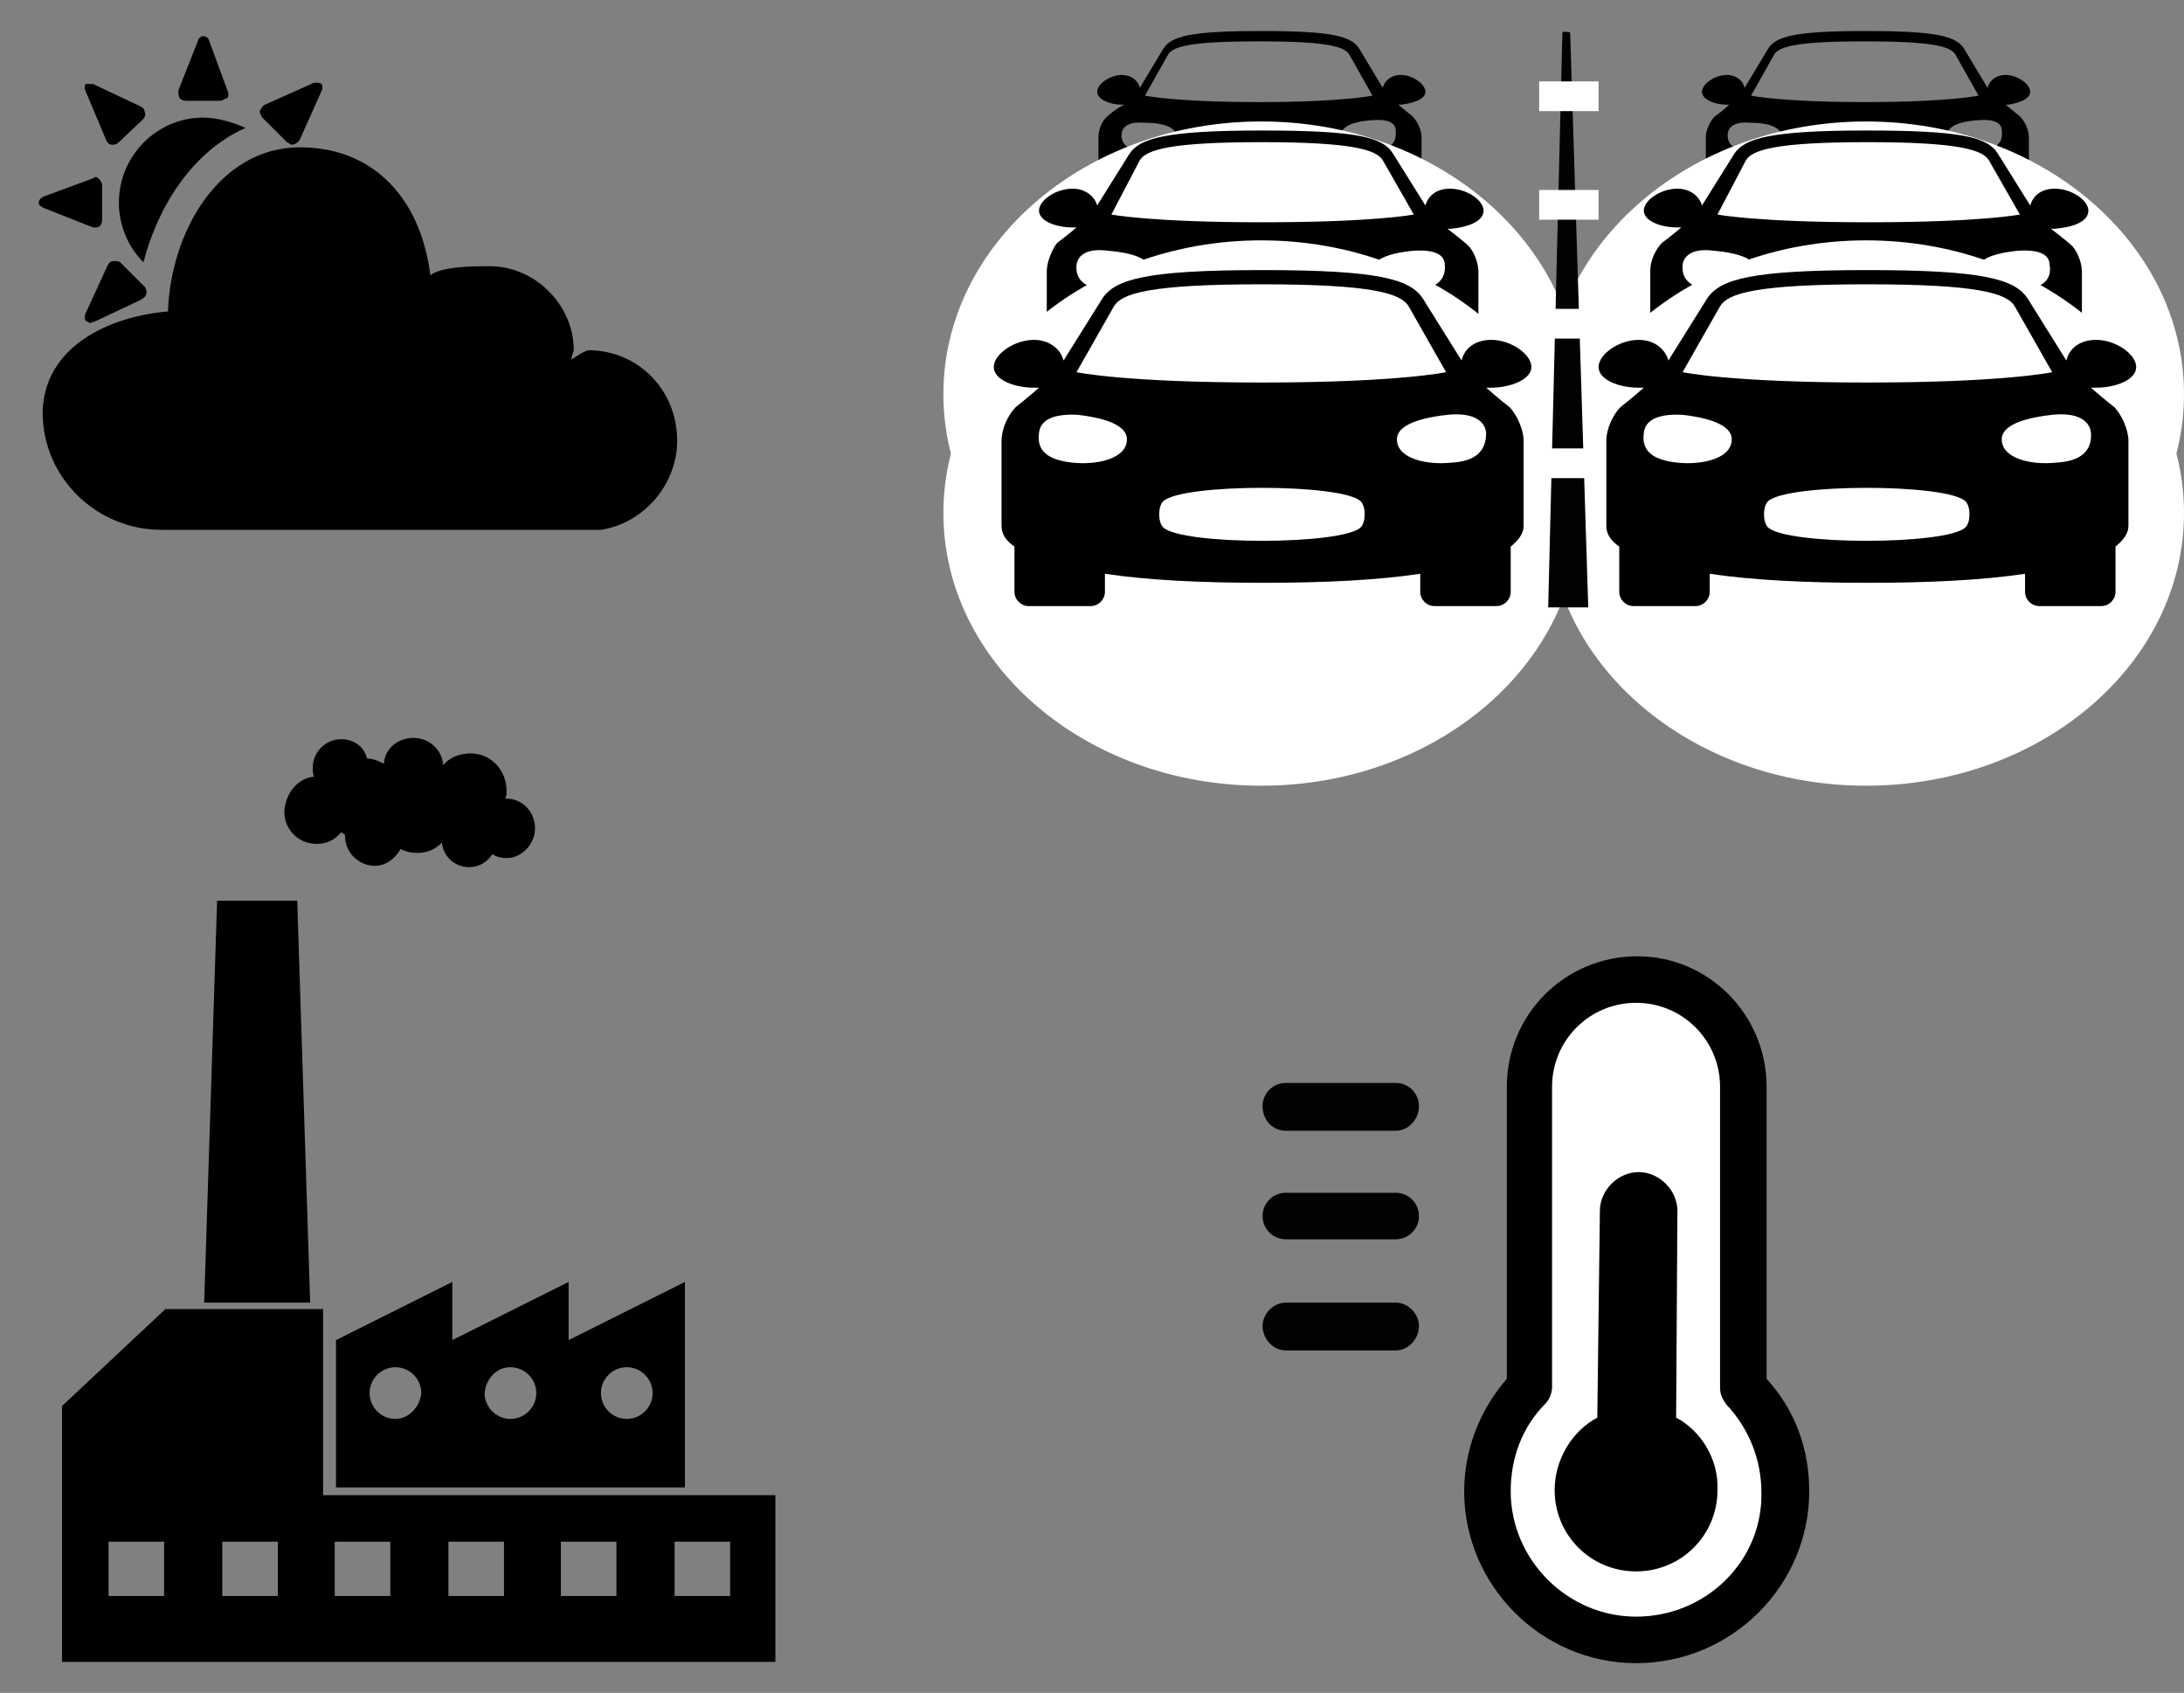 <?xml version="1.0" encoding="utf-8"?>
<!-- Generator: Adobe Illustrator 21.0.2, SVG Export Plug-In . SVG Version: 6.00 Build 0)  -->
<svg version="1.1" id="Capa_1" xmlns="http://www.w3.org/2000/svg" xmlns:xlink="http://www.w3.org/1999/xlink" x="0px" y="0px"
	 viewBox="0 0 169 131" style="enable-background:new 0 0 169 131;" xml:space="preserve">
<rect x="0" y="0" width="169" height="131" fill="#808080" stroke="none"/>
<style type="text/css">
	.st0{fill-rule:evenodd;clip-rule:evenodd;}
	.st1{fill-rule:evenodd;clip-rule:evenodd;fill:#FFFFFF;}
	.st2{fill-rule:evenodd;clip-rule:evenodd;fill:#020202;}
	.st3{fill:#FFFFFF;}
	.st4{fill:#020202;}
</style>
<g>
	<path class="st0" d="M17.1,7.8h-2.7c-0.2,0-0.4-0.1-0.5-0.2c-0.1-0.2-0.1-0.4-0.1-0.6l1.5-3.8c0.1-0.4,0.4-0.4,0.4-0.4
		c0.1,0,0.4,0,0.5,0.4l1.4,3.8c0.1,0.2,0.1,0.4,0,0.6C17.4,7.6,17.2,7.8,17.1,7.8L17.1,7.8z"/>
	<path class="st0" d="M23.2,10.8c-0.1,0.2-0.4,0.4-0.6,0.4c-0.1,0-0.2-0.1-0.4-0.2l-1.9-1.9c-0.1-0.1-0.2-0.4-0.2-0.5
		c0.1-0.2,0.2-0.4,0.4-0.5l3.8-1.7c0.1,0,0.1,0,0.2,0c0.1,0,0.2,0,0.4,0.1c0,0.1,0.1,0.2,0,0.5L23.2,10.8z"/>
	<path class="st0" d="M8.3,20.6c0.1-0.2,0.2-0.4,0.5-0.4c0.2,0,0.4,0,0.5,0.1l1.9,1.9c0.1,0.1,0.2,0.4,0.1,0.6
		c0,0.1-0.1,0.2-0.4,0.4l-3.6,1.7C7.1,24.9,7,25,7,25c-0.1,0-0.2-0.1-0.4-0.2c0-0.1-0.1-0.2,0-0.5L8.3,20.6z"/>
	<path class="st0" d="M9.2,11c-0.1,0.1-0.2,0.2-0.5,0.2c-0.2,0-0.4-0.1-0.5-0.4L6.6,7c-0.1-0.2,0-0.4,0-0.5C6.8,6.5,6.9,6.5,7,6.5
		c0,0,0.1,0,0.2,0l3.6,1.7c0.2,0.1,0.4,0.2,0.4,0.5c0.1,0.1,0,0.4-0.1,0.5L9.2,11z"/>
	<path class="st0" d="M3.4,15.2l3.8-1.4c0,0,0.1-0.1,0.2-0.1c0.2,0,0.5,0.4,0.5,0.6V17c0,0.4-0.2,0.6-0.5,0.6c-0.1,0-0.2,0-0.2,0
		l-3.8-1.5C3,15.9,3,15.8,3,15.7C3,15.6,3,15.4,3.4,15.2L3.4,15.2z"/>
	<path class="st0" d="M13,24.1c0.2-6.2,4-12.7,10.2-12.7c5.9,0,9.4,4.2,10.1,9.9c0.9-0.7,3.4-0.7,4.6-0.7c3.5,0,6.5,3,6.5,6.5
		c-0.4,1.3-0.2,0.5,1.1,0c3.9,0,6.9,3.1,6.9,7c0,3.4-2.6,6.4-5.9,6.9c-0.2,0-0.6,0-0.8,0H13.1c-0.1,0-0.2,0-0.2,0
		c-0.1,0-0.2,0-0.4,0c-5,0-9.2-4-9.2-9.1C3.4,26.9,8.3,24.5,13,24.1L13,24.1z"/>
	<path class="st0" d="M15.7,9.1c1.2,0,2.4,0.4,3.3,0.8c-4.1,1.8-6.8,6.1-7.9,10.4c-1.2-1.2-1.9-2.9-1.9-4.6
		C9.2,12,12.2,9.1,15.7,9.1L15.7,9.1z"/>
</g>
<g>
	<path d="M24.3,60.1c-0.1-0.2-0.1-0.5-0.1-0.7c0-1.2,1-2.2,2.2-2.2c1,0,1.8,0.6,2,1.5c0.5,0,0.9,0.2,1.3,0.4c0.1-1.2,1.1-2,2.3-2
		c1.2,0,2.2,0.9,2.3,2.1c0.5-0.6,1.3-0.9,2.1-0.9c1.6,0,2.8,1.3,2.8,2.9c0,0.2,0,0.4-0.1,0.6c0,0,0.1,0,0.1,0c1.2,0,2.2,1,2.2,2.3
		c0,1.2-1,2.3-2.2,2.3c-0.4,0-0.8-0.1-1.1-0.3c-0.4,0.6-1,1-1.8,1c-1.1,0-2-0.8-2.1-1.9c-0.5,0.5-1.1,0.8-1.9,0.8
		c-0.5,0-0.9-0.1-1.3-0.3c-0.4,0.7-1.1,1.3-2,1.3c-1.2,0-2.3-1-2.3-2.3c0,0,0,0,0-0.1c-0.1-0.1-0.2-0.1-0.3-0.2
		c-0.5,0.6-1.1,0.9-1.9,0.9c-1.4,0-2.5-1.1-2.5-2.5C22.1,61.3,23.1,60.2,24.3,60.1z"/>
	<polygon points="15.8,100.8 24,100.8 23,69.7 16.8,69.7 	"/>
	<path d="M12.8,101.3H25v14.4h35v12.9H25H4.8v-19.8L12.8,101.3z M52.2,123.5h4.3v-4.2h-4.3V123.5z M43.4,123.5h4.3v-4.2h-4.3V123.5z
		 M34.7,123.5H39v-4.2h-4.3V123.5z M25.9,123.5h4.3v-4.2h-4.3V123.5z M17.2,123.5h4.3v-4.2h-4.3V123.5z M8.4,123.5h4.3v-4.2H8.4
		V123.5z"/>
	<path d="M44,115.1h9V99.2l-9,4.5v-4.5l-9,4.5v-4.5l-9,4.5v11.4h9H44z M48.5,105.8c1.1,0,2,0.9,2,2c0,1.1-0.9,2-2,2
		c-1.1,0-2-0.9-2-2C46.5,106.7,47.4,105.8,48.5,105.8z M39.5,105.8c1.1,0,2,0.9,2,2c0,1.1-0.9,2-2,2c-1.1,0-2-0.9-2-2
		C37.6,106.7,38.4,105.8,39.5,105.8z M30.6,109.8c-1.1,0-2-0.9-2-2c0-1.1,0.9-2,2-2c1.1,0,2,0.9,2,2
		C32.5,108.9,31.6,109.8,30.6,109.8z"/>
</g>
<g>
	<path class="st0" d="M136.7,84.1c0-5.6-4.5-10.1-10-10.1c-5.6,0-10.1,4.5-10.1,10.1v22.6c-2.1,2.4-3.3,5.5-3.3,8.7
		c0,7.3,6,13.3,13.3,13.3c7.4,0,13.4-6,13.4-13.3c0-3.3-1.1-6.3-3.3-8.7V84.1z"/>
	<path class="st1" d="M126.6,125.1c-5.3,0-9.7-4.4-9.7-9.7c0-2.6,0.9-5,2.7-6.8c0.3-0.3,0.5-0.8,0.5-1.3V84.1c0-3.6,2.9-6.5,6.5-6.5
		c3.6,0,6.5,2.9,6.5,6.5v23.3c0,0.5,0.2,0.9,0.5,1.3c1.7,1.8,2.7,4.2,2.7,6.8C136.4,120.8,132,125.1,126.6,125.1L126.6,125.1z"/>
	<path class="st0" d="M129.7,109.7l0.1-16c0-1.6-1.4-3-3-3c-1.6,0-3,1.4-3,3l-0.2,16c-1.9,1-3.3,3.2-3.3,5.6c0,3.5,2.8,6.3,6.3,6.3
		c3.5,0,6.3-2.8,6.3-6.3C133,112.9,131.6,110.7,129.7,109.7L129.7,109.7z"/>
	<path class="st2" d="M99.5,87.5L99.5,87.5h8.5c1,0,1.8-0.9,1.8-1.9c0-1-0.8-1.8-1.8-1.8h-8.5c-1,0-1.8,0.8-1.8,1.8
		C97.7,86.7,98.5,87.5,99.5,87.5L99.5,87.5z"/>
	<path class="st2" d="M108,92.3L108,92.3h-8.5c-1,0-1.8,0.8-1.8,1.8c0,1,0.8,1.8,1.8,1.8h8.5c1,0,1.8-0.8,1.8-1.8
		C109.8,93.1,109,92.3,108,92.3L108,92.3z"/>
	<path class="st2" d="M108,100.8L108,100.8h-8.5c-1,0-1.8,0.9-1.8,1.8c0,1,0.8,1.9,1.8,1.9h8.5c1,0,1.8-0.9,1.8-1.9
		C109.8,101.7,109,100.8,108,100.8L108,100.8z"/>
</g>
<g>
	<g>
		<g>
			<path d="M157.1,7.1c0-0.6-1-1.3-1.9-1.3c-0.8,0-1.3,0.5-1.4,1l-1.8-3c-0.6-1-2.1-1.4-7.6-1.4c-5.5,0-7,0.4-7.6,1.4l-1.8,3
				c-0.1-0.5-0.6-1-1.4-1c-0.9,0-1.9,0.7-1.9,1.3c0,0.6,1,1,1.9,1c0.1,0,0.2,0,0.2,0c-0.5,0.5-1.1,0.9-1.1,0.9
				c-0.4,0.4-0.7,1.1-0.7,1.6v4.1c0,0.4,0.2,0.7,0.6,1v2.1c0,0.4,0.3,0.7,0.7,0.7h3c0.4,0,0.7-0.3,0.7-0.7v-0.9
				c2.1,0.3,4.6,0.4,7.5,0.4c2.9,0,5.5-0.1,7.5-0.4v0.9c0,0.4,0.3,0.7,0.7,0.7h3c0.4,0,0.7-0.3,0.7-0.7v-2.1c0.4-0.3,0.6-0.6,0.6-1
				v-4.1c0-0.5-0.3-1.2-0.7-1.6c0,0-0.5-0.4-1.1-0.9c0.1,0,0.2,0,0.2,0C156.1,8,157.1,7.7,157.1,7.1z M137.3,4.2c0.4-0.6,1.7-1,7-1
				c5.3,0,6.6,0.4,7,1l1.8,3.2c0,0-2.3,0.5-8.8,0.5c-6.5,0-8.8-0.5-8.8-0.5L137.3,4.2z M137.9,10.6c-0.1,0.9-1.4,1.2-2.6,1.1
				c-1.2-0.1-1.7-0.6-1.6-1.4c0.1-0.6,0.7-0.9,1.8-0.8C137.1,9.5,137.9,10,137.9,10.6z M149,14.7c-0.8,0.8-8.6,0.8-9.4,0
				c-0.3-0.3-0.3-1,0-1.3c0.8-0.8,8.6-0.8,9.4,0C149.2,13.7,149.2,14.4,149,14.7z M153.3,11.6c-1.2,0.1-2.5-0.2-2.6-1.1
				c-0.1-0.6,0.7-1.1,2.4-1.2c1.2-0.1,1.8,0.2,1.8,0.8C155,11.1,154.5,11.5,153.3,11.6z"/>
		</g>
		<ellipse class="st3" cx="144.4" cy="30.5" rx="24.6" ry="21.1"/>
		<g>
			<path d="M161.6,16.3c0-0.8-1.3-1.7-2.6-1.7c-1.1,0-1.7,0.6-1.9,1.3l-2.5-4c-0.8-1.3-2.8-1.8-10.2-1.8s-9.4,0.6-10.2,1.8l-2.5,4
				c-0.2-0.7-0.9-1.3-1.9-1.3c-1.3,0-2.6,0.9-2.6,1.7c0,0.8,1.3,1.3,2.6,1.3c0.1,0,0.2,0,0.3,0c-0.7,0.6-1.5,1.2-1.5,1.2
				c-0.5,0.5-0.9,1.4-0.9,2.1v5.4c0,0.5,0.3,0.9,0.8,1.3v2.9c0,0.5,0.4,0.9,0.9,0.9h4c0.5,0,0.9-0.4,0.9-0.9v-1.2
				c2.7,0.4,6.2,0.6,10.1,0.6c3.9,0,7.3-0.2,10.1-0.6v1.2c0,0.5,0.4,0.9,0.9,0.9h4c0.5,0,0.9-0.4,0.9-0.9v-2.9
				c0.5-0.4,0.8-0.8,0.8-1.3V21c0-0.7-0.4-1.7-0.9-2.1c0,0-0.7-0.6-1.5-1.2c0.1,0,0.2,0,0.3,0C160.3,17.6,161.6,17.2,161.6,16.3z
				 M135.1,12.4c0.5-0.8,2.3-1.4,9.4-1.4c7.1,0,8.9,0.6,9.4,1.4l2.4,4.2c0,0-3,0.6-11.7,0.6c-8.7,0-11.7-0.6-11.7-0.6L135.1,12.4z
				 M135.9,21c-0.1,1.1-1.9,1.6-3.5,1.4c-1.6-0.1-2.3-0.8-2.2-1.9c0.1-0.8,0.9-1.3,2.4-1.1C134.9,19.6,136,20.2,135.9,21z
				 M150.8,26.5c-1.1,1.1-11.5,1.1-12.6,0c-0.3-0.3-0.3-1.3,0-1.7c1.1-1.1,11.5-1.1,12.6,0C151.1,25.2,151.1,26.1,150.8,26.5z
				 M156.5,22.4c-1.6,0.1-3.4-0.3-3.5-1.4c-0.1-0.8,1-1.4,3.2-1.6c1.6-0.1,2.4,0.3,2.4,1.1C158.8,21.6,158.1,22.3,156.5,22.4z"/>
		</g>
		<ellipse class="st3" cx="144.4" cy="39.7" rx="24.6" ry="21.1"/>
		<path d="M165.3,28.4c0-1-1.6-2.1-3.1-2.1c-1.3,0-2.1,0.7-2.3,1.6l-3-4.8c-1-1.5-3.4-2.2-12.4-2.2c-9,0-11.4,0.7-12.4,2.2l-3,4.8
			c-0.2-0.8-1-1.6-2.3-1.6c-1.5,0-3.1,1.1-3.1,2.1c0,1,1.6,1.6,3.1,1.6c0.1,0,0.3,0,0.4,0c-0.9,0.8-1.8,1.5-1.8,1.5
			c-0.6,0.6-1.1,1.7-1.1,2.6v6.6c0,0.6,0.3,1.1,1,1.6v3.5c0,0.6,0.5,1.1,1.1,1.1h4.8c0.6,0,1.1-0.5,1.1-1.1v-1.4
			c3.3,0.5,7.5,0.7,12.2,0.7c4.7,0,8.9-0.2,12.2-0.7v1.4c0,0.6,0.5,1.1,1.1,1.1h4.8c0.6,0,1.1-0.5,1.1-1.1v-3.5c0.6-0.5,1-1,1-1.6
			v-6.6c0-0.8-0.5-2-1.1-2.6c0,0-0.9-0.7-1.8-1.5c0.1,0,0.2,0,0.4,0C163.7,30,165.3,29.4,165.3,28.4z M133.1,23.7
			c0.6-1,2.8-1.7,11.4-1.7c8.6,0,10.8,0.7,11.4,1.7l2.9,5.1c0,0-3.7,0.8-14.3,0.8c-10.6,0-14.3-0.8-14.3-0.8L133.1,23.7z M134,34.1
			c-0.1,1.4-2.3,1.9-4.2,1.7c-1.9-0.2-2.8-0.9-2.6-2.3c0.1-1,1.1-1.5,3-1.4C132.8,32.4,134.1,33.1,134,34.1z M152.1,40.8
			c-1.4,1.4-13.9,1.4-15.3,0c-0.4-0.4-0.4-1.6,0-2c1.4-1.4,13.9-1.4,15.3,0C152.5,39.2,152.5,40.4,152.1,40.8z M159.1,35.8
			c-1.9,0.2-4.1-0.3-4.2-1.7c-0.1-1,1.2-1.7,3.9-2c1.9-0.2,2.9,0.4,3,1.4C161.9,34.9,161,35.7,159.1,35.8z"/>
	</g>
	<g>
		<g>
			<path d="M110.3,7.1c0-0.6-1-1.3-1.9-1.3c-0.8,0-1.3,0.5-1.4,1l-1.8-3c-0.6-1-2.1-1.4-7.6-1.4c-5.5,0-7,0.4-7.6,1.4l-1.8,3
				c-0.1-0.5-0.6-1-1.4-1c-0.9,0-1.9,0.7-1.9,1.3c0,0.6,1,1,1.9,1c0.1,0,0.2,0,0.2,0C86.2,8.5,85.7,9,85.7,9C85.3,9.3,85,10,85,10.6
				v4.1c0,0.4,0.2,0.7,0.6,1v2.1c0,0.4,0.3,0.7,0.7,0.7h3c0.4,0,0.7-0.3,0.7-0.7v-0.9c2.1,0.3,4.6,0.4,7.5,0.4
				c2.9,0,5.5-0.1,7.5-0.4v0.9c0,0.4,0.3,0.7,0.7,0.7h3c0.4,0,0.7-0.3,0.7-0.7v-2.1c0.4-0.3,0.6-0.6,0.6-1v-4.1
				c0-0.5-0.3-1.2-0.7-1.6c0,0-0.5-0.4-1.1-0.9c0.1,0,0.2,0,0.2,0C109.3,8,110.3,7.7,110.3,7.1z M90.4,4.2c0.4-0.6,1.7-1,7-1
				c5.3,0,6.6,0.4,7,1l1.8,3.2c0,0-2.3,0.5-8.8,0.5c-6.5,0-8.8-0.5-8.8-0.5L90.4,4.2z M91,10.6c-0.1,0.9-1.4,1.2-2.6,1.1
				c-1.2-0.1-1.7-0.6-1.6-1.4c0.1-0.6,0.7-0.9,1.8-0.8C90.3,9.5,91.1,10,91,10.6z M102.1,14.7c-0.8,0.8-8.6,0.8-9.4,0
				c-0.3-0.3-0.3-1,0-1.3c0.8-0.8,8.6-0.8,9.4,0C102.4,13.7,102.4,14.4,102.1,14.7z M106.4,11.6c-1.2,0.1-2.5-0.2-2.6-1.1
				c-0.1-0.6,0.7-1.1,2.4-1.2c1.2-0.1,1.8,0.2,1.8,0.8C108.1,11.1,107.6,11.5,106.4,11.6z"/>
		</g>
		<ellipse class="st3" cx="97.6" cy="30.5" rx="24.6" ry="21.1"/>
		<g>
			<path d="M114.8,16.3c0-0.8-1.3-1.7-2.6-1.7c-1.1,0-1.7,0.6-1.9,1.3l-2.5-4c-0.8-1.3-2.8-1.8-10.2-1.8c-7.4,0-9.4,0.6-10.2,1.8
				l-2.5,4c-0.2-0.7-0.9-1.3-1.9-1.3c-1.3,0-2.6,0.9-2.6,1.7c0,0.8,1.3,1.3,2.6,1.3c0.1,0,0.2,0,0.3,0c-0.7,0.6-1.5,1.2-1.5,1.2
				C81.4,19.3,81,20.3,81,21v5.4c0,0.5,0.3,0.9,0.8,1.3v2.9c0,0.5,0.4,0.9,0.9,0.9h4c0.5,0,0.9-0.4,0.9-0.9v-1.2
				c2.7,0.4,6.2,0.6,10.1,0.6c3.9,0,7.3-0.2,10.1-0.6v1.2c0,0.5,0.4,0.9,0.9,0.9h4c0.5,0,0.9-0.4,0.9-0.9v-2.9
				c0.5-0.4,0.8-0.8,0.8-1.3V21c0-0.7-0.4-1.7-0.9-2.1c0,0-0.7-0.6-1.5-1.2c0.1,0,0.2,0,0.3,0C113.4,17.6,114.8,17.2,114.8,16.3z
				 M88.2,12.4c0.5-0.8,2.3-1.4,9.4-1.4c7.1,0,8.9,0.6,9.4,1.4l2.4,4.2c0,0-3,0.6-11.7,0.6c-8.7,0-11.7-0.6-11.7-0.6L88.2,12.4z
				 M89,21c-0.1,1.1-1.9,1.6-3.5,1.4c-1.6-0.1-2.3-0.8-2.2-1.9c0.1-0.8,0.9-1.3,2.4-1.1C88.1,19.6,89.1,20.2,89,21z M103.9,26.5
				c-1.1,1.1-11.5,1.1-12.6,0c-0.3-0.3-0.3-1.3,0-1.7c1.1-1.1,11.5-1.1,12.6,0C104.3,25.2,104.3,26.1,103.9,26.5z M109.7,22.4
				c-1.6,0.1-3.4-0.3-3.5-1.4c-0.1-0.8,1-1.4,3.2-1.6c1.6-0.1,2.4,0.3,2.4,1.1C111.9,21.6,111.2,22.3,109.7,22.4z"/>
		</g>
		<ellipse class="st3" cx="97.6" cy="39.7" rx="24.6" ry="21.1"/>
		<path d="M118.5,28.4c0-1-1.6-2.1-3.1-2.1c-1.3,0-2.1,0.7-2.3,1.6l-3-4.8c-1-1.5-3.4-2.2-12.4-2.2c-9,0-11.4,0.7-12.4,2.2l-3,4.8
			c-0.2-0.8-1-1.6-2.3-1.6c-1.5,0-3.1,1.1-3.1,2.1c0,1,1.6,1.6,3.1,1.6c0.1,0,0.3,0,0.4,0c-0.9,0.8-1.8,1.5-1.8,1.5
			c-0.6,0.6-1.1,1.7-1.1,2.6v6.6c0,0.6,0.3,1.1,1,1.6v3.5c0,0.6,0.5,1.1,1.1,1.1h4.8c0.6,0,1.1-0.5,1.1-1.1v-1.4
			c3.3,0.5,7.5,0.7,12.2,0.7c4.7,0,8.9-0.2,12.2-0.7v1.4c0,0.6,0.5,1.1,1.1,1.1h4.8c0.6,0,1.1-0.5,1.1-1.1v-3.5c0.6-0.5,1-1,1-1.6
			v-6.6c0-0.8-0.5-2-1.1-2.6c0,0-0.9-0.7-1.8-1.5c0.1,0,0.2,0,0.4,0C116.8,30,118.5,29.4,118.5,28.4z M86.2,23.7
			c0.6-1,2.8-1.7,11.4-1.7c8.6,0,10.8,0.7,11.4,1.7l2.9,5.1c0,0-3.7,0.8-14.3,0.8c-10.6,0-14.3-0.8-14.3-0.8L86.2,23.7z M87.2,34.1
			c-0.1,1.4-2.3,1.9-4.2,1.7c-1.9-0.2-2.8-0.9-2.6-2.3c0.1-1,1.1-1.5,3-1.4C86,32.4,87.3,33.1,87.2,34.1z M105.3,40.8
			c-1.4,1.4-13.9,1.4-15.3,0c-0.4-0.4-0.4-1.6,0-2c1.4-1.4,13.9-1.4,15.3,0C105.7,39.2,105.7,40.4,105.3,40.8z M112.3,35.8
			c-1.9,0.2-4.1-0.3-4.2-1.7c-0.1-1,1.2-1.7,3.9-2c1.9-0.2,2.9,0.4,3,1.4C115,34.9,114.2,35.7,112.3,35.8z"/>
	</g>
	<path class="st4" d="M119.8,47l1.1-44.5c0.1-0.1,0.6,0,0.6,0l1.4,44.5H119.8z"/>
	<rect x="119.1" y="34.7" class="st3" width="4.6" height="2.3"/>
	<rect x="119.1" y="23.9" class="st3" width="4.6" height="2.3"/>
	<rect x="119.1" y="14.7" class="st3" width="4.6" height="2.3"/>
	<rect x="119.1" y="6.3" class="st3" width="4.6" height="2.3"/>
</g>
</svg>
